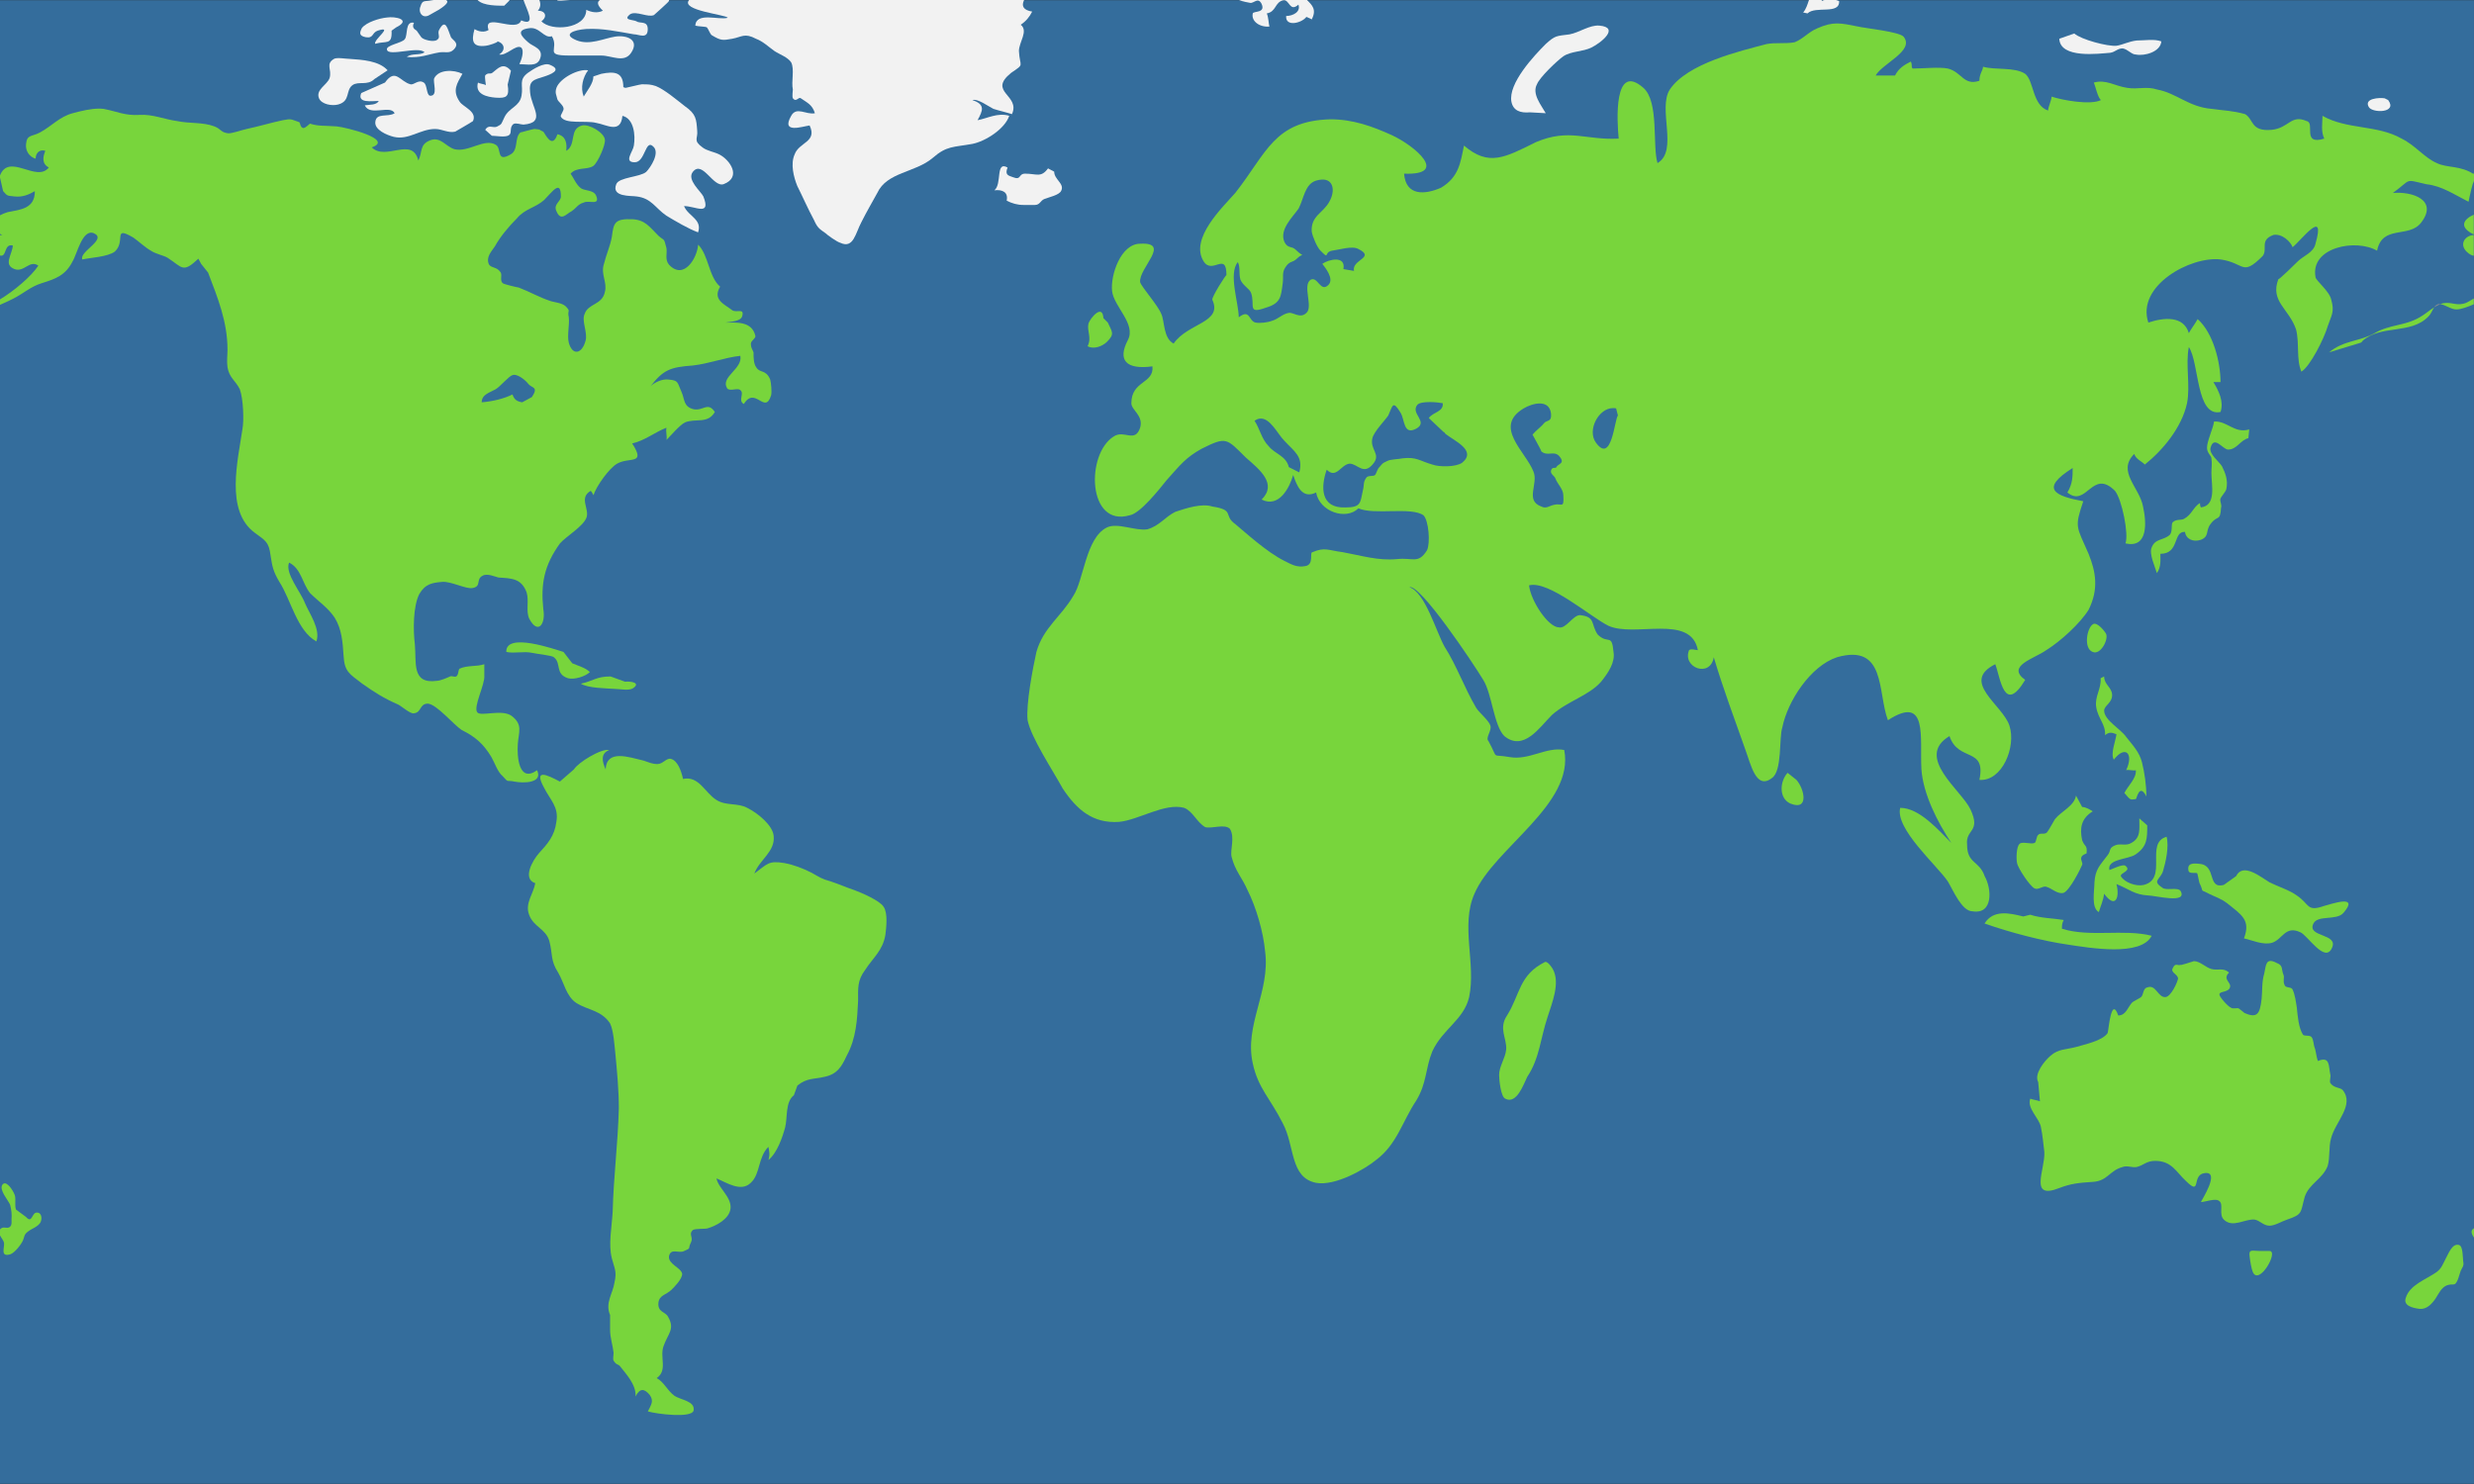 <?xml version="1.0" encoding="UTF-8" standalone="no"?>
<!-- Created with Inkscape (http://www.inkscape.org/) -->

<svg
   xmlns:dc="http://purl.org/dc/elements/1.1/"
   xmlns:cc="http://creativecommons.org/ns#"
   xmlns:rdf="http://www.w3.org/1999/02/22-rdf-syntax-ns#"
   xmlns:svg="http://www.w3.org/2000/svg"
   xmlns="http://www.w3.org/2000/svg"
   xmlns:sodipodi="http://sodipodi.sourceforge.net/DTD/sodipodi-0.dtd"
   xmlns:inkscape="http://www.inkscape.org/namespaces/inkscape"
   id="svg2"
   version="1.1"
   inkscape:version="0.48.2 r9819"
   width="600"
   height="360"
   xml:space="preserve"
   sodipodi:docname="earthmap.svg"><rect width="100%" height="100%" fill="#333333" stroke="none"/><defs
     id="defs6"><clipPath
       clipPathUnits="userSpaceOnUse"
       id="clipPath16"><path
         d="M 0,600 956,600 956,0 0,0 0,600 z"
         id="path18"
         inkscape:connector-curvature="0" /></clipPath><clipPath
       clipPathUnits="userSpaceOnUse"
       id="clipPath384"><path
         d="m 71.814,472.923 371.037,0 0,-346 -371.037,0 0,346 z"
         id="path386"
         inkscape:connector-curvature="0" /></clipPath><clipPath
       clipPathUnits="userSpaceOnUse"
       id="clipPath400"><path
         d="m 128.667,471.923 313.184,0 0,-311.533 -313.184,0 0,311.533 z"
         id="path402"
         inkscape:connector-curvature="0" /></clipPath></defs><sodipodi:namedview
     pagecolor="#ffffff"
     bordercolor="#666666"
     borderopacity="1"
     objecttolerance="10"
     gridtolerance="10"
     guidetolerance="10"
     inkscape:pageopacity="0"
     inkscape:pageshadow="2"
     inkscape:window-width="1600"
     inkscape:window-height="837"
     id="namedview4"
     showgrid="false"
     fit-margin-top="0"
     fit-margin-left="0"
     fit-margin-right="0"
     fit-margin-bottom="0"
     inkscape:zoom="1.5069767"
     inkscape:cx="300"
     inkscape:cy="215"
     inkscape:window-x="-8"
     inkscape:window-y="-8"
     inkscape:window-maximized="1"
     inkscape:current-layer="g10"
     showguides="true"
     inkscape:guide-bbox="true" /><g
     id="g10"
     inkscape:groupmode="layer"
     inkscape:label="GlobeBand"
     transform="matrix(1.25,0,0,-1.25,-30.466,519.904)"><g
       id="g3378"><g
         transform="matrix(1.301,0,0,0.837,504.367,271.923)"
         id="g20"><path
           sodipodi:nodetypes="cccc"
           inkscape:connector-curvature="0"
           id="path22"
           style="fill:#346d9c;fill-opacity:1;fill-rule:nonzero;stroke:none"
           d="m 1e-4,-172 -369.037,0 0,344 369.037,0" /></g><g
         transform="matrix(1.004,0,0,1,27.45,181.198)"
         id="g40"><path
           inkscape:connector-curvature="0"
           id="path42"
           transform="matrix(0.8,0,0,-0.8,-27.439,386.95)"
           d="m 31.625,477.344 c -0.229,-0.004 -0.445,0.127 -0.625,0.406 -0.741,1.276 1.481,3.72 1.906,4.781 0.318,1.17 0.451,2.439 0.344,3.5 0,0.532 0.1,1.264 -0.219,1.688 -0.636,0.85 -1.506,0 -2.25,0.531 -0.139,0.09 -0.229,0.183 -0.312,0.281 l 0,1.438 c 0.319,0.624 0.863,1.25 0.969,1.781 0.212,1.062 -1.064,3.631 1.594,2.781 1.062,-0.426 2.545,-2.356 2.969,-3.312 0.425,-0.955 0.2,-1.381 1.156,-2.125 0.85,-0.745 2.761,-1.256 3.188,-2.531 0.319,-0.851 0.106,-2.231 -1.062,-2.125 -1.167,0.106 -1.042,2.764 -2.531,1.062 l -2.438,-1.812 c -0.319,-1.064 -0.006,-2.217 -0.219,-3.281 -0.173,-0.776 -1.476,-3.044 -2.469,-3.062 z"
           style="fill:#78d53c;fill-opacity:1;fill-rule:nonzero;stroke:none" /></g><g
         transform="matrix(1.004,0,0,1,416.918,238.063)"
         id="g48"><path
           inkscape:connector-curvature="0"
           id="path50"
           style="fill:#78d53c;fill-opacity:1;fill-rule:nonzero;stroke:none"
           d="m 0,0 c -2.721,0.68 -5.78,1.36 -7.479,-1.359 4.758,-1.702 11.219,-3.401 15.978,-4.08 4.421,-0.681 14.28,-2.38 16.32,1.7 C 19.38,-2.38 12.92,-4.08 7.479,-2.38 c 0,0.681 0,1.021 0.341,1.7 -2.04,0.34 -4.421,0.34 -6.461,1.021 L 0,0 z" /></g><g
         transform="matrix(1.004,0,0,1,17.685,356.894)"
         id="g52" /><g
         transform="matrix(1.004,0,0,1,127.559,338.873)"
         id="g60"><path
           inkscape:connector-curvature="0"
           id="path62"
           transform="matrix(0.8,0,0,-0.8,-127.189,229.275)"
           d="m 54.594,216.625 c -2.127,-0.012 -4.486,0.567 -6.531,1.125 -3.188,0.85 -5.112,3.169 -7.875,4.656 -1.913,1.062 -3.163,0.444 -3.375,2.781 -0.212,1.7 0.825,3.169 2.312,3.594 0,-1.488 1.069,-2.331 2.344,-1.906 -0.637,1.488 -0.856,3.183 0.844,4.031 -2.964,3.812 -9.692,-3.763 -11.844,2.062 l 0,0.188 c 0.054,0.069 0.812,3.705 0.812,3.5 1.062,1.275 1.05,1.069 2.75,1.281 1.913,0.212 3.419,-0.431 4.906,-1.281 0,4.25 -3.406,4.456 -6.594,5.094 -0.698,0.205 -1.314,0.492 -1.875,0.781 l 0,4.469 c 0.183,0.097 0.382,0.185 0.594,0.281 -0.205,0 -0.404,0.031 -0.594,0.062 l 0,4.906 c 1.775,0.577 0.915,-2.967 3.156,-2.406 -0.212,2.337 -2.356,4.656 0.406,5.719 2.337,0.85 3.625,-2.331 5.75,-0.844 -1.68,2.613 -5.986,6.23 -9.312,8.219 l 0,1.312 c 1.198,-0.505 2.37,-1.075 3.156,-1.469 2.55,-1.274 4.237,-2.962 7,-3.812 3.4,-1.062 5.737,-1.913 7.438,-5.312 1.062,-1.7 2.331,-7.874 5.094,-6.812 3.4,1.489 -3.6,4.463 -2.75,6.375 1.913,-0.425 6.144,-0.631 7.844,-1.906 2.763,-2.55 -0.631,-6.381 4.469,-3.406 1.488,1.062 2.763,2.337 4.25,3.188 1.275,0.85 2.969,1.081 4.031,1.719 3.612,2.337 3.612,3.831 7.438,0.219 l 0.656,1.25 1.688,2.125 c 2.337,6.162 4.688,11.919 4.688,18.719 0,1.275 -0.212,2.763 0,4.25 0.425,2.55 1.906,3.188 2.969,5.312 0.85,2.337 1.05,7.656 0.625,9.781 -1.062,7.438 -4.225,19.75 3,25.062 2.55,1.913 3.388,2.131 3.812,5.531 0.425,2.763 0.637,3.825 2.125,6.375 2.763,4.25 4.263,11.887 8.938,14.438 1.062,-2.975 -1.719,-6.794 -2.781,-9.344 -1.062,-2.763 -4.875,-7.231 -3.812,-9.781 2.975,1.488 3.181,5.1 5.094,7.438 1.913,1.913 4.45,3.631 5.938,5.969 1.7,2.763 1.913,5.938 2.125,9.125 0.212,4.037 1.494,4.475 4.469,6.812 2.975,2.125 5.319,3.606 8.719,5.094 0.85,0.425 2.962,2.337 3.812,2.125 1.913,-0.212 1.281,-2.344 3.406,-2.344 2.125,0.212 6.181,5.1 8.094,6.375 3.4,1.7 5.306,3.406 7.219,6.594 0.85,1.488 1.475,3.594 2.75,4.656 1.488,1.7 0.869,0.859 2.781,1.281 2.125,0.426 6.987,0.438 5.5,-2.75 -4.463,3.188 -4.869,-3.4 -4.656,-6.375 0.212,-2.975 1.262,-4.688 -1.5,-6.812 -2.337,-1.7 -7.431,0.219 -8.281,-0.844 -1.062,-1.275 1.9,-6.812 1.688,-8.938 l 0,-2.75 c -1.913,0.637 -4.025,0.212 -5.938,1.062 -0.425,0.212 -0.206,1.481 -0.844,1.906 -0.425,0.212 -1.075,-0.212 -1.5,0 -0.425,0.212 -2.337,1.062 -3.188,1.062 -6.162,0.85 -4.888,-4.444 -5.312,-8.906 -0.425,-3.4 -0.425,-9.15 1.062,-12.125 1.488,-2.55 3.194,-2.756 5.531,-2.969 2.125,-0.212 5.95,1.894 7.438,1.469 2.125,-0.425 0.644,-2.119 2.344,-2.969 1.062,-0.637 2.962,0.225 3.812,0.438 3.188,0.212 5.537,0.194 6.812,3.594 0.637,2.125 -0.225,4.463 0.625,6.375 2.125,4.037 4.044,1.3 3.406,-2.312 -0.637,-6.162 0.206,-10.625 4.031,-15.938 1.488,-1.7 5.525,-4.062 6.375,-6.188 0.85,-2.125 -1.913,-4.862 1.062,-6.562 0.212,0.212 0.444,0.637 0.656,1.062 0.637,-2.125 3.806,-6.594 5.719,-7.656 2.975,-1.7 7.025,0.406 3.625,-4.906 2.975,-0.637 5.519,-2.75 8.281,-3.812 -0.212,1.062 0.212,2.119 0,2.969 1.062,-1.064 3.194,-3.612 4.469,-4.25 2.55,-1.062 5.519,0.444 7.219,-2.531 -1.7,-2.55 -2.756,-0.231 -5.094,-0.656 -2.55,-0.637 -2.119,-2.337 -2.969,-4.25 -1.062,-2.337 -0.637,-2.756 -3.188,-2.969 -1.302,-0.186 -3.275,0.602 -4.312,1.656 3.132,-4.006 4.738,-4.654 10.25,-5.062 3.825,-0.425 7.644,-1.919 11.469,-2.344 0.637,3.188 -4.888,5.112 -3.188,7.875 0.637,0.85 2.55,-0.2 3.188,0.438 1.062,0.85 -0.644,2.525 0.844,3.375 2.763,-4.463 5.106,2.763 6.594,-2.125 0.212,-0.85 -0.006,-2.962 -0.219,-3.812 -1.062,-2.55 -2.525,-1.481 -3.375,-2.969 -0.637,-0.85 -0.656,-2.35 -0.656,-3.625 -0.212,-0.637 -0.625,-1.056 -0.625,-1.906 -0.212,-0.85 1.275,-1.488 1.062,-2.125 -0.85,-3.612 -4.669,-3.188 -7.219,-3.188 1.062,-0.212 3.606,-0.225 4.031,-1.5 0.637,-2.125 -1.281,-0.831 -2.344,-1.469 -1.913,-1.489 -4.881,-2.562 -2.969,-5.75 -2.763,-2.337 -2.763,-7.638 -5.312,-10.188 -0.212,3.188 -3.419,8.7 -7.031,4.875 -1.062,-1.275 -0.412,-2.756 -0.625,-4.031 -0.637,-2.55 -0.419,-1.694 -1.906,-2.969 -2.125,-2.125 -3.181,-3.819 -6.156,-4.031 -4.463,-0.212 -4.7,0.85 -5.125,4.25 -0.425,2.337 -1.269,4.013 -1.906,6.562 -0.85,2.55 0.856,4.475 0.219,6.812 -0.637,3.188 -4.025,2.763 -4.875,5.312 -0.85,1.7 0.825,4.681 0.188,6.594 -0.85,3.188 -3.181,3.594 -4.031,0.406 -0.425,-1.7 0.212,-4.456 0,-6.156 -0.425,-1.913 0.644,-1.262 -0.844,-2.75 -1.062,-0.85 -2.75,-0.856 -3.812,-1.281 -2.55,-0.85 -4.675,-2.125 -7.438,-3.188 -0.212,0 -3.844,-0.85 -3.844,-1.062 -0.85,-0.637 0.013,-2.112 -0.625,-2.75 -0.85,-1.275 -2.356,-0.875 -2.781,-1.938 -0.637,-1.7 0.65,-2.975 1.5,-4.25 1.275,-2.337 3.4,-4.869 5.312,-6.781 1.913,-2.337 4.469,-2.556 6.594,-4.469 1.913,-1.913 4.031,-5.094 4.031,-0.844 0,1.275 -1.913,1.894 -1.062,3.594 1.062,2.55 2.35,0.637 3.625,0 1.275,-0.85 1.481,-1.7 2.969,-2.125 1.275,-0.637 4.031,0.863 2.969,-1.688 -0.637,-1.488 -2.962,-1.056 -3.812,-1.906 -1.062,-0.85 -1.706,-2.556 -2.344,-3.406 1.488,-1.7 4.044,-0.844 5.531,-1.906 1.062,-0.85 2.962,-5.1 2.75,-6.375 -0.212,-1.7 -3.831,-3.831 -5.531,-3.406 -3.188,0.85 -1.262,4.669 -3.812,6.156 0.212,-1.7 0,-3.606 -2.125,-4.031 -1.275,3.825 -2.981,-0.2 -3.406,-0.625 -1.488,-0.637 -0.212,-0.444 -2.125,-0.656 -0.425,0 -3.194,0.844 -3.406,0.844 -1.488,1.275 -0.431,4.25 -2.344,5.312 -3.612,2.125 -2.106,-1.462 -3.594,-2.312 -2.763,-1.7 -6.6,1.913 -10,1.062 -2.125,-0.637 -3.388,-3.188 -5.938,-2.125 -2.55,1.062 -1.719,2.75 -2.781,4.875 -1.488,-5.95 -7.85,0.212 -11.25,-3.188 5.525,-1.913 -6.162,-4.881 -8.5,-5.094 -2.975,-0.212 -4.463,-0.019 -6.375,-0.656 -0.212,0 -1.05,1.062 -1.688,1.062 -0.85,-0.212 -0.637,-1.469 -1.062,-1.469 -1.913,-0.637 -1.719,-0.863 -3.844,-0.438 -2.975,0.637 -5.744,1.488 -8.719,2.125 -1.062,0.212 -3.375,1.062 -4.438,1.062 -1.913,-0.212 -1.706,-1.05 -3.406,-1.688 -2.763,-1.062 -5.963,-0.644 -8.938,-1.281 -3.188,-0.425 -5.938,-1.712 -9.125,-1.5 C 60.606,218.369 58.9,217.325 55.5,216.688 c -0.292,-0.027 -0.602,-0.061 -0.906,-0.062 z m 99.969,64.594 c 1.286,-0.138 3.164,1.59 3.562,2.188 0.85,1.062 2.575,0.637 0.875,3.188 l -2.344,1.281 c -1.275,-0.212 -1.919,-0.631 -2.344,-1.906 -2.125,1.062 -4.888,1.694 -7.438,1.906 0,-1.913 1.919,-2.337 3.406,-3.188 1.062,-0.637 3.181,-3.194 4.031,-3.406 0.08,-0.027 0.164,-0.053 0.25,-0.062 z"
           style="fill:#78d53c;fill-opacity:1;fill-rule:nonzero;stroke:none" /></g><g
         transform="matrix(1.004,0,0,1,420.16,202.193)"
         id="g64"><path
           inkscape:connector-curvature="0"
           id="path66"
           style="fill:#78d53c;fill-opacity:1;fill-rule:nonzero;stroke:none"
           d="m 0,0 c -0.341,0.17 -1.53,0.34 -1.871,0.51 -0.68,-1.87 1.7,-3.739 2.04,-5.44 0.341,-1.53 0.51,-3.57 0.681,-4.929 0.17,-3.402 -3.061,-9.351 2.889,-6.971 2.21,0.851 3.74,1.019 6.46,1.19 2.89,0.17 3.23,2.21 5.78,2.89 0.85,0.34 1.871,-0.17 2.72,0 1.36,0.34 1.87,1.189 3.571,1.189 3.23,0 4.08,-2.21 5.949,-3.909 3.06,-3.059 1.02,1.19 3.57,1.531 3.231,0.509 -0.68,-5.442 -0.68,-5.611 0.85,0 2.89,0.85 3.571,0.169 0.849,-0.679 -0.171,-2.55 0.849,-3.569 1.7,-1.699 4.08,0.17 5.95,0 1.02,-0.17 1.701,-1.19 2.89,-1.19 1.021,0 2.38,0.85 3.401,1.19 3.059,1.019 2.549,1.36 3.399,4.421 0.851,2.55 3.4,3.399 4.421,5.949 0.51,1.7 0.169,3.74 0.679,5.439 0.85,3.231 4.59,6.461 2.21,9.351 -0.509,0.51 -1.7,0.34 -2.379,1.359 -0.17,0.511 0.169,1.191 0,1.701 -0.341,1.53 0,3.57 -2.381,2.55 -0.34,0.85 -0.34,1.869 -0.679,2.72 -0.171,0.51 -0.171,1.36 -0.511,1.87 -0.341,0.51 -1.36,0.17 -1.7,0.51 -0.85,1.359 -1.019,3.57 -1.19,5.27 -0.169,1.02 -0.34,2.55 -0.85,3.571 -0.34,0.51 -1.359,0.169 -1.53,0.849 -0.339,0.68 0,1.36 -0.17,1.869 -0.51,1.191 0,1.872 -1.36,2.381 -2.21,1.19 -2.04,-0.68 -2.379,-2.04 -0.51,-1.7 -0.341,-3.23 -0.51,-4.93 -0.341,-3.23 -1.021,-3.74 -3.402,-2.72 0.341,-0.17 -1.019,0.85 -1.019,0.85 -0.34,0.17 -1.19,-0.17 -1.53,0.17 -0.51,0.169 -2.209,2.04 -2.209,2.55 0,0.68 1.699,0.34 2.04,1.36 0.34,1.02 -1.531,1.53 -0.171,2.889 -1.191,1.021 -2.04,0.341 -3.4,0.681 -1.19,0.34 -2.21,1.53 -3.4,1.53 0,0 -3.061,-1.02 -2.55,-0.68 -0.511,-0.34 -1.02,0.509 -1.53,-0.68 -0.51,-0.851 1.019,-1.19 1.019,-2.04 C 26.52,22.949 25.329,20.399 24.31,20.23 22.779,20.06 22.439,22.78 20.739,22.1 19.89,21.93 20.059,20.74 19.549,20.23 19.38,20.06 18.019,19.38 17.85,19.21 16.999,18.359 16.659,16.66 15.129,16.66 13.77,20.57 13.26,13.77 13.089,13.26 12.069,11.729 8.67,11.05 6.97,10.54 5.1,10.03 3.569,10.199 2.04,8.84 0.85,7.82 -1.19,5.27 -0.341,3.74 L 0,0 z" /></g><g
         transform="matrix(1.004,0,0,1,431.932,284.303)"
         id="g68"><path
           inkscape:connector-curvature="0"
           id="path70"
           style="fill:#78d53c;fill-opacity:1;fill-rule:nonzero;stroke:none"
           d="m 0,0 c 0.17,-2.04 -1.19,-3.57 -0.851,-5.61 0.341,-2.21 1.872,-3.4 1.701,-5.44 0.849,0.68 1.359,0.509 2.211,0.17 -0.171,-1.36 -1.191,-3.741 -0.511,-4.93 2.21,2.89 3.91,1.189 2.38,-2.041 0.34,0.17 1.53,-0.17 1.87,0 0.17,-1.53 -1.53,-3.06 -2.21,-4.42 1.189,-1.359 1.02,-1.359 2.21,-1.19 0.17,0 0.679,3.231 2.04,0.51 0,2.211 -0.34,4.591 -0.85,6.631 -0.511,2.04 -1.87,3.4 -3.06,4.93 -1.02,1.53 -4.25,3.23 -4.25,5.1 0,1.02 1.7,1.53 1.529,3.23 C 2.04,-1.7 0.68,-1.19 0.68,0.34 L 0,0 z" /></g><g
         transform="matrix(1.004,0,0,1,460.765,332.583)"
         id="g72"><path
           inkscape:connector-curvature="0"
           id="path74"
           style="fill:#78d53c;fill-opacity:1;fill-rule:nonzero;stroke:none"
           d="m 0,0 c -2.89,-0.85 -4.249,1.7 -6.8,1.53 -0.17,-1.36 -1.36,-3.74 -1.36,-5.1 0,-1.02 0.85,-1.53 0.85,-2.04 0.17,-1.02 0,-1.7 0,-2.89 0,-2.21 1.021,-6.29 -2.04,-6.63 -0.17,0.34 -0.17,0.68 -0.17,0.85 -1.36,-0.85 -1.53,-2.21 -3.06,-3.06 -0.51,-0.34 -1.529,0 -2.21,-0.68 -0.34,-0.34 0,-1.7 -0.51,-2.38 -1.189,-1.19 -2.889,-0.68 -3.57,-2.55 -0.51,-1.19 0.681,-3.74 1.019,-4.93 0.852,1.19 0.681,2.55 0.681,3.74 3.74,0 2.38,4.42 4.761,4.25 0.169,-1.36 1.529,-2.04 3.059,-1.53 1.7,0.68 0.85,1.7 1.871,3.06 1.359,1.87 1.869,0.34 2.04,3.23 0.169,0.34 -0.171,1.02 -0.171,1.53 0.171,0.68 1.02,1.36 1.19,2.04 0.34,1.7 -0.17,3.06 -0.85,4.42 -0.509,0.85 -2.549,2.38 -2.209,3.57 0.679,2.55 2.378,-0.34 3.399,-0.34 1.7,0 2.381,1.87 3.911,2.21 L 0,0 z" /></g><g
         transform="matrix(1.004,0,0,1,427.155,261.523)"
         id="g76"><path
           inkscape:connector-curvature="0"
           id="path78"
           style="fill:#78d53c;fill-opacity:1;fill-rule:nonzero;stroke:none"
           d="m 0,0 c -0.34,-2.04 -2.891,-3.061 -4.08,-4.59 -0.511,-0.849 -1.021,-1.87 -1.53,-2.551 -0.51,-0.509 -1.36,0 -1.701,-0.509 -0.339,-0.17 -0.339,-1.36 -0.679,-1.53 -0.681,-0.34 -2.381,0.339 -2.891,-0.171 -0.68,-0.509 -0.68,-3.059 -0.51,-3.739 0.17,-1.019 2.55,-4.59 3.401,-4.931 0.679,-0.339 1.53,0.51 2.209,0.341 1.19,-0.341 2.211,-1.53 3.401,-1.19 1.19,0.51 3.23,4.59 3.569,5.439 0.17,0.341 -0.339,1.021 -0.169,1.362 0,0.509 1.019,0.849 1.019,0.849 0.171,1.7 -0.339,1.191 -0.85,2.55 -0.509,2.38 -0.169,4.25 2.04,5.609 -0.509,0.34 -1.36,0.85 -2.04,0.85 L 0,0 z" /></g><g
         transform="matrix(1.004,0,0,1,423.913,408.403)"
         id="g80"><path
           inkscape:connector-curvature="0"
           id="path82"
           style="fill:#f2f2f2;fill-opacity:1;fill-rule:nonzero;stroke:none"
           d="m 0,0 c 0.17,-3.91 7.649,-2.89 9.86,-2.72 1.02,0.17 1.36,0.85 2.379,0.85 1.021,-0.17 1.701,-1.19 2.551,-1.19 1.7,-0.34 4.76,0.51 4.931,2.55 C 18.359,0 16.49,-0.34 14.96,-0.34 13.43,-0.51 12.239,-1.19 11.051,-1.36 9.35,-1.53 4.25,-0.17 2.891,1.02 L 0,0 z" /></g><g
         transform="matrix(1.004,0,0,1,430.567,294.843)"
         id="g84"><path
           inkscape:connector-curvature="0"
           id="path86"
           style="fill:#78d53c;fill-opacity:1;fill-rule:nonzero;stroke:none"
           d="M 0,0 C -1.269,-0.521 -2.04,-4.76 -0.17,-5.44 1.36,-6.12 2.981,-2.912 2.381,-1.87 2.003,-1.215 0.699,0.288 0,0" /></g><g
         transform="matrix(1.004,0,0,1,455.817,244.183)"
         id="g88"><path
           inkscape:connector-curvature="0"
           id="path90"
           style="fill:#78d53c;fill-opacity:1;fill-rule:nonzero;stroke:none"
           d="M 0,0 C -3.23,-0.85 -1.359,3.74 -4.59,4.08 -5.95,4.25 -7.14,4.25 -6.801,2.72 -6.63,2.04 -5.271,2.55 -5.1,2.21 -4.93,1.7 -4.761,0.34 -4.59,0.17 c 0.85,-1.87 -0.171,-0.851 1.7,-1.87 1.36,-0.68 2.209,-0.851 3.571,-1.87 2.718,-2.21 4.59,-3.231 3.228,-6.801 1.53,-0.339 3.741,-1.359 5.442,-0.85 2.04,0.681 2.549,3.401 5.439,2.04 1.359,-0.509 4.76,-6.12 6.12,-3.059 1.36,2.889 -4.93,2.04 -3.57,4.761 0.849,1.699 4.42,0.509 5.78,2.039 3.23,3.74 -2.381,1.7 -3.74,1.36 -3.4,-1.191 -2.721,0.34 -5.271,2.04 C 12.75,-1.021 10.54,-0.34 8.84,0.51 7.14,1.529 3.74,4.419 2.38,1.7 L 0,0 z" /></g><g
         transform="matrix(1.004,0,0,1,487.04,396.843)"
         id="g92"><path
           inkscape:connector-curvature="0"
           id="path94"
           style="fill:#f2f2f2;fill-opacity:1;fill-rule:nonzero;stroke:none"
           d="M 0,0 C -1.021,0.17 -4.08,0 -3.061,-1.7 -2.38,-2.89 2.55,-2.89 0.68,-0.34 L 0,0 z" /></g><g
         transform="matrix(1.004,0,0,1,439.438,257.103)"
         id="g96"><path
           inkscape:connector-curvature="0"
           id="path98"
           style="fill:#78d53c;fill-opacity:1;fill-rule:nonzero;stroke:none"
           d="m 0,0 c 0,-2.04 0.34,-3.74 -1.529,-4.76 -1.021,-0.68 -2.211,0 -3.231,-0.511 -1.189,-0.509 -0.679,-1.019 -1.36,-1.869 -1.529,-2.04 -2.379,-2.72 -2.55,-5.27 0,-1.7 -0.681,-4.93 0.85,-5.78 0.341,1.19 0.85,2.21 1.02,3.57 2.21,-3.061 3.06,-0.68 2.381,1.87 2.55,-1.02 3.399,-2.04 6.119,-2.21 1.361,0 7.651,-1.7 6.29,0.85 -0.511,0.85 -2.889,0 -3.57,0.679 -2.04,1.361 -0.34,1.531 0.17,3.231 0.511,1.699 1.19,4.76 0.681,6.63 -4.25,-1.19 0.339,-8.159 -4.421,-9.35 -1.53,-0.34 -3.74,0.51 -4.419,1.7 -0.171,0.679 2.21,1.02 0.849,2.04 -0.51,0.34 -2.551,-0.68 -3.06,-0.85 -0.51,2.21 3.74,2.04 5.1,3.059 2.21,1.531 2.21,3.061 2.21,5.611 L 0,0 z" /></g><g
         transform="matrix(1.004,0,0,1,371.193,265.943)"
         id="g100"><path
           inkscape:connector-curvature="0"
           id="path102"
           style="fill:#78d53c;fill-opacity:1;fill-rule:nonzero;stroke:none"
           d="m 0,0 c -1.53,-1.699 -1.699,-4.93 0.51,-5.95 3.74,-1.53 2.72,2.889 1.19,4.59 L 0,0 z" /></g><g
         transform="matrix(1.004,0,0,1,324.106,229.222)"
         id="g104"><path
           inkscape:connector-curvature="0"
           id="path106"
           style="fill:#78d53c;fill-opacity:1;fill-rule:nonzero;stroke:none"
           d="m 0,0 c -5.028,-2.539 -4.761,-6.289 -7.311,-10.369 -1.7,-2.55 0,-4.421 -0.169,-6.63 -0.17,-1.7 -1.361,-3.23 -1.361,-4.931 0,-1.019 0.34,-4.249 1.191,-4.59 2.21,-1.189 3.57,2.891 4.25,4.25 2.379,3.571 2.549,7.48 3.91,11.56 0.849,2.721 2.52,6.636 1.02,9.351 C 1.283,-0.912 0.456,0.231 0,0" /></g><g
         transform="matrix(1.004,0,0,1,375.118,413.333)"
         id="g108"><path
           id="path110"
           transform="matrix(0.797,0,0,-0.8,-349.486,58.59)"
           d="m 438.781,70 c -0.356,1.071 -0.695,2.221 -1.406,3.031 l 1.062,0.219 c 1.919,-1.913 7.871,0.4 7.656,-3 -0.259,-0.111 -0.492,-0.178 -0.75,-0.25 l -2.812,0 c -0.232,0.072 -0.467,0.14 -0.688,0.25 0.024,-0.059 0.066,-0.176 0.094,-0.25 l -3.156,0 z"
           style="fill:#f2f2f2;fill-opacity:1;fill-rule:nonzero;stroke:none"
           inkscape:connector-curvature="0" /></g><g
         transform="matrix(1.004,0,0,1,324.275,393.953)"
         id="g112"><path
           inkscape:connector-curvature="0"
           id="path114"
           style="fill:#f2f2f2;fill-opacity:1;fill-rule:nonzero;stroke:none"
           d="m 0,0 c -0.85,1.53 -2.719,3.74 -1.699,5.61 0.51,1.36 3.91,4.59 5.1,5.44 1.53,1.02 3.74,0.85 5.44,1.7 2.04,1.02 5.439,3.91 1.529,4.25 C 8.501,17.17 6.461,15.64 4.59,15.3 2.04,14.96 1.871,15.13 0,13.43 -2.209,11.22 -7.31,5.78 -6.63,2.21 -6.289,0.51 -4.93,0 -3.06,0.17 L 0,0 z" /></g><g
         transform="matrix(1.004,0,0,1,271.216,419.623)"
         id="g124"><path
           id="path126"
           transform="matrix(0.797,0,0,-0.8,-245.957,52.3)"
           d="m 300.531,70 c 1.041,0.422 2.17,0.584 2.688,0.688 0.854,0.212 1.927,-1.481 2.781,0.219 1.066,2.337 -1.912,1.706 -2.125,2.344 -0.427,1.913 1.687,3.4 4.031,3.188 -0.213,-0.85 -0.198,-2.125 -0.625,-3.188 2.347,-0.425 1.899,-2.763 4.031,-3.188 1.492,-0.212 1.491,2.975 3.625,1.062 0.639,1.7 -1.263,2.75 -2.969,2.75 -0.213,2.763 3.84,1.706 4.906,0.219 0.427,0.212 1.068,0.412 1.281,0.625 1.29,-2.426 0.069,-3.496 -1.125,-4.719 l -16.5,0 z"
           style="fill:#f2f2f2;fill-opacity:1;fill-rule:nonzero;stroke:none"
           inkscape:connector-curvature="0" /></g><g
         transform="matrix(1.004,0,0,1,227.709,383.243)"
         id="g132"><path
           inkscape:connector-curvature="0"
           id="path134"
           style="fill:#f2f2f2;fill-opacity:1;fill-rule:nonzero;stroke:none"
           d="m 0,0 c -1.36,-1.87 -2.21,-1.02 -4.42,-1.02 -1.361,0 -0.68,-1.36 -2.38,-0.68 -1.02,0.34 -1.531,0.51 -1.02,1.869 -2.38,1.361 -1.02,-3.229 -2.551,-4.419 1.531,0.17 2.721,-0.318 2.381,-2.018 1.02,-0.51 2.04,-0.827 3.229,-0.827 l 2.211,0 c 1.02,0 1.02,0.827 1.869,1.168 0.85,0.34 2.89,0.753 3.231,1.603 0.679,1.36 -1.361,2.162 -1.361,3.692 L 0,0 z" /></g><g
         transform="matrix(1.004,0,0,1,169.189,420.813)"
         id="g136"><path
           id="path138"
           transform="matrix(0.797,0,0,-0.8,-144.296,51.11)"
           d="m 167.156,70 c -2.17,2.566 8.987,3.539 9.375,4.312 -2.133,0.637 -7.662,-1.494 -7.875,1.906 0.64,0.212 2.355,0.194 2.781,0.406 0.427,0.425 0.823,1.725 1.25,1.938 2.133,1.275 2.56,1.269 4.906,0.844 2.346,-0.425 3.009,-1.488 5.781,0 1.706,0.636 2.976,1.905 4.469,2.969 1.28,0.85 3.209,1.474 4.062,2.75 0.853,1.7 -0.02,4.681 0.406,6.594 0,0.212 -0.213,1.7 0,2.125 0.853,1.062 1.298,-0.425 1.938,0 1.493,1.062 2.766,1.5 3.406,3.625 -2.133,0.425 -4.47,-1.712 -5.75,0.625 -2.559,4.463 2.763,2.556 4.469,2.344 1.919,4.037 -2.559,4.025 -3.625,7 -1.066,2.337 -0.228,5.531 0.625,7.656 1.28,2.55 2.57,5.519 4.062,8.281 0.853,1.913 1.288,2.126 2.781,3.188 0.427,0.426 2.772,2.131 3.625,2.344 3.199,1.486 3.632,-2.333 5.125,-5.094 1.28,-2.55 2.533,-4.662 3.812,-7 2.346,-5.1 9.172,-4.889 13.438,-8.5 3.412,-2.975 4.933,-2.556 9.625,-3.406 3.199,-0.637 7.871,-3.625 8.938,-6.812 -2.772,-0.851 -5.342,0.637 -7.688,1.062 1.28,-2.337 1.949,-3.812 -1.25,-4.875 1.28,-0.425 3.814,1.488 5.094,2.125 1.28,0.425 3.22,0.855 4.5,1.281 2.133,-4.675 -5.977,-5.325 -0.219,-10 3.412,-2.337 2.12,-1.275 1.906,-5.312 0,-2.125 2.357,-4.888 0.438,-6.375 1.28,-0.85 2.141,-1.913 2.781,-3.188 C 248.17,72.451 247.686,71.458 248.375,70 l -81.219,0 z"
           style="fill:#f2f2f2;fill-opacity:1;fill-rule:nonzero;stroke:none"
           inkscape:connector-curvature="0" /></g><g
         transform="matrix(1.004,0,0,1,167.824,425.743)"
         id="g140"><path
           id="path142"
           transform="matrix(0.797,0,0,-0.8,-142.936,46.18)"
           d="m 127,70 c 0.66,2.088 3.304,6.589 -0.562,4.938 -1.066,3.188 -9.399,-2.12 -7.906,2.344 -1.066,0.636 -2.34,0.417 -3.406,-0.219 -0.853,2.975 -0.418,4.456 2.781,4.031 0.427,0 3.177,-0.85 2.75,-1.062 1.706,0.424 2.144,2.125 0.438,3.188 1.706,0.425 4.064,-2.538 5.344,-1.688 0.853,0.85 -0.011,3.181 -0.438,4.031 1.919,0 4.053,0.636 4.906,-1.062 1.28,-2.764 -1.715,-3.188 -2.781,-4.25 -1.706,-1.488 -2.98,-2.981 0.219,-3.406 2.559,-0.426 3.612,2.576 5.531,1.938 1.919,3.189 -2.117,4.688 4.281,4.688 l 7.688,0 c 2.559,0 5.544,1.894 7.25,-0.656 2.133,-3.188 -1.071,-4.362 -3.844,-3.938 -2.772,0.425 -6.176,2.181 -9.375,0.906 -3.626,-1.488 -0.642,-2.538 2.344,-2.75 4.052,-0.212 7.661,0.644 11.5,1.281 1.28,0 3.406,1.3 3.406,-1.25 0,-2.125 -1.897,-1.269 -2.75,-1.906 -0.853,-0.425 -3.419,-0.23 -1.5,-1.719 1.493,-0.85 4.257,0.855 5.75,0.219 0.213,-0.214 3.625,-3.194 3.625,-3.406 0.024,-0.095 0.056,-0.163 0.062,-0.25 l -16.781,0 c -0.702,0.46 -0.747,1.206 0.719,2.594 -1.28,0.637 -2.752,0.419 -4.031,-0.219 0,4.675 -8.529,5.331 -10.875,2.781 1.493,-1.062 1.044,-2.562 -0.875,-2.562 0.725,-0.789 0.73,-1.735 0.375,-2.594 L 127,70 z m 8.25,0 c -0.031,0.019 -0.062,0.044 -0.094,0.062 0.183,0.182 1.575,0.09 3.125,-0.062 l -3.031,0 z"
           style="fill:#f2f2f2;fill-opacity:1;fill-rule:nonzero;stroke:none"
           inkscape:connector-curvature="0" /></g><g
         transform="matrix(1.004,0,0,1,99.579,402.283)"
         id="g144"><path
           inkscape:connector-curvature="0"
           id="path146"
           style="fill:#f2f2f2;fill-opacity:1;fill-rule:nonzero;stroke:none"
           d="m 0,0 c -1.7,1.87 -4.93,2.04 -7.31,2.21 -0.68,0 -2.55,0.34 -3.06,0 -1.7,-1.02 -0.34,-2.04 -0.85,-3.74 -0.51,-1.36 -2.72,-2.21 -2.04,-3.909 0.51,-1.191 2.55,-1.531 3.74,-1.191 2.38,0.68 1.36,2.72 2.72,3.74 1.19,0.85 2.89,-0.17 4.25,1.19 L 0,0 z" /></g><g
         transform="matrix(1.004,0,0,1,133.701,289.403)"
         id="g148"><path
           inkscape:connector-curvature="0"
           id="path150"
           style="fill:#78d53c;fill-opacity:1;fill-rule:nonzero;stroke:none"
           d="m 0,0 c -1.7,0.51 -11.22,3.91 -11.05,0 1.53,-0.34 3.4,0.17 4.93,-0.17 0.68,-0.17 3.91,-0.51 4.25,-0.85 1.53,-1.189 0.17,-3.23 2.72,-4.08 1.19,-0.34 3.4,0.34 4.25,1.19 -0.85,0.85 -2.21,1.19 -3.4,1.701 L 0,0 z" /></g><g
         transform="matrix(1.004,0,0,1,179.085,205.253)"
         id="g152"><path
           inkscape:connector-curvature="0"
           id="path154"
           style="fill:#78d53c;fill-opacity:1;fill-rule:nonzero;stroke:none"
           d="m 0,0 c 1.87,1.53 3.23,1.19 5.27,1.7 2.38,0.51 3.23,1.87 4.25,4.08 1.87,3.4 2.04,7.14 2.21,10.71 0,2.38 -0.17,3.91 1.36,5.95 1.53,2.379 3.4,3.741 3.91,6.8 0.169,1.36 0.51,4.249 -0.34,5.44 -0.68,1.19 -4.25,2.72 -5.61,3.23 C 9.52,38.42 7.99,39.1 6.459,39.609 4.59,40.12 4.25,40.46 2.72,41.31 c -1.7,0.85 -3.4,1.53 -5.27,1.87 -3.06,0.509 -3.23,-0.169 -5.781,-2.04 1.02,2.72 4.081,4.25 3.741,7.31 -0.17,2.04 -3.06,4.42 -5.1,5.44 -1.87,1.02 -4.08,0.34 -5.95,1.53 -2.21,1.36 -3.401,4.76 -6.46,4.08 -0.34,1.529 -1.02,3.57 -2.38,3.91 -0.85,0.17 -1.53,-1.019 -2.55,-1.019 -1.02,0 -1.7,0.339 -2.72,0.679 -2.89,0.68 -7.14,2.21 -7.31,-1.7 -0.68,1.53 -1.02,3.06 0.68,3.74 -1.53,0.34 -5.95,-2.38 -6.8,-3.74 l -2.72,-2.379 c -2.55,1.36 -5.1,2.55 -3.06,-1.19 1.19,-2.38 2.89,-3.741 2.379,-6.631 -0.339,-2.72 -1.699,-4.25 -3.399,-6.119 -1.19,-1.361 -3.23,-4.93 -0.68,-5.78 -0.34,-2.041 -2.04,-3.911 -1.19,-6.121 0.85,-2.379 3.23,-2.719 3.91,-5.1 0.68,-2.55 0.17,-3.739 1.7,-6.12 1.19,-2.04 1.53,-4.59 3.57,-5.95 2.21,-1.359 4.76,-1.359 6.46,-3.91 0.68,-1.36 0.85,-4.25 1.02,-5.78 0.34,-3.569 0.68,-7.14 0.68,-10.71 -0.17,-6.8 -1.02,-13.26 -1.19,-20.059 -0.17,-3.061 -0.85,-6.291 -0.17,-9.01 0.51,-2.04 1.027,-2.551 0.516,-4.761 -0.34,-2.209 -1.843,-3.909 -0.843,-6.289 l 0,-2.891 c 0,-1.53 0.503,-2.89 0.673,-4.421 0,-0.509 -0.173,-1.189 -0.003,-1.53 0.51,-0.849 0.848,-0.679 1.188,-1.019 1.02,-1.361 3.23,-3.571 3.06,-5.951 0.85,1.701 1.699,1.531 2.719,0.34 0.85,-1.189 0.34,-1.869 -0.34,-3.229 1.7,-0.51 8.5,-1.361 8.839,0.17 0.341,1.87 -2.549,2.04 -3.739,2.89 -1.36,1.02 -2.04,2.719 -3.4,3.4 2.21,1.53 0.51,4.08 1.36,6.29 0.85,2.38 2.21,3.229 0.85,5.61 -0.51,1.02 -2.04,0.85 -1.87,2.72 0.17,1.529 1.53,1.529 2.55,2.55 0.51,0.509 2.04,2.04 2.04,3.059 -0.17,1.191 -2.72,1.871 -2.55,3.401 0.34,1.7 1.87,0.51 2.89,1.02 1.53,0.68 0.68,0.34 1.36,1.699 0.509,1.021 -0.511,1.531 0.34,2.381 0.51,0.34 2.38,0.169 2.89,0.34 1.7,0.51 4.25,1.869 4.42,3.909 0.17,2.211 -2.38,3.911 -2.72,5.78 2.04,-0.849 4.76,-2.719 6.63,-0.849 1.87,1.699 1.36,4.93 3.4,6.97 0.17,-0.85 0.339,-1.531 0,-2.55 1.7,1.359 2.72,4.42 3.23,6.29 0.51,2.04 0,4.93 1.7,6.289 L 0,0 z" /></g><g
         transform="matrix(1.004,0,0,1,238.457,354.173)"
         id="g156"><path
           inkscape:connector-curvature="0"
           id="path158"
           style="fill:#78d53c;fill-opacity:1;fill-rule:nonzero;stroke:none"
           d="m 0,0 c -0.17,2.89 -2.55,0 -2.89,-1.02 -0.34,-1.53 0.68,-2.72 -0.17,-4.419 1.19,-0.681 2.89,0 3.74,0.849 1.53,1.53 1.02,1.87 0.17,3.74 L 0,0 z" /></g><g
         transform="matrix(1.004,0,0,1,139.502,401.092)"
         id="g160"><path
           inkscape:connector-curvature="0"
           id="path162"
           style="fill:#f2f2f2;fill-opacity:1;fill-rule:nonzero;stroke:none"
           d="m 0,0 c 0,-1.36 -1.19,-2.72 -1.87,-3.91 -0.68,1.701 -0.17,3.741 0.85,5.1 -1.87,0.34 -5.44,-1.53 -6.12,-3.399 -0.34,-1.02 0,-1.361 0.17,-2.211 0.17,-0.51 1.02,-1.02 1.19,-1.7 0.17,-0.51 -0.68,-1.36 -0.51,-1.7 0.85,-1.53 4.76,-0.68 6.8,-1.19 2.04,-0.34 4.76,-2.21 5.1,1.36 2.21,-0.51 2.55,-3.74 2.21,-5.78 -0.17,-1.19 -2.04,-3.23 0.17,-3.23 2.04,0 2.04,4.59 3.57,3.06 1.36,-1.19 -0.51,-4.08 -1.36,-4.93 -1.19,-1.02 -5.27,-1.02 -5.78,-2.38 -1.02,-2.55 2.89,-2.21 3.91,-2.38 2.89,-0.339 3.57,-2.21 5.78,-3.74 1.7,-1.02 4.25,-2.55 6.12,-3.23 0.85,2.551 -1.87,3.06 -2.72,5.1 2.21,0 5.27,-2.04 3.74,1.87 -0.51,1.02 -3.23,3.23 -2.04,4.76 1.87,2.38 3.91,-3.06 5.95,-2.38 3.57,1.36 1.19,4.76 -0.85,5.78 -1.02,0.51 -2.38,0.68 -3.23,1.36 -1.87,1.36 -0.85,1.7 -1.02,3.23 -0.17,2.21 -0.17,3.23 -2.38,4.76 -1.53,1.19 -3.91,3.23 -5.61,3.91 -1.02,0.34 -1.53,0.34 -2.72,0.34 -0.34,0 -2.89,-0.679 -3.06,-0.679 -0.17,0 -0.34,0 -0.51,0.169 0,2.891 -1.7,3.06 -4.25,2.55 L 0,0 z" /></g><g
         transform="matrix(1.004,0,0,1,94.461,397.863)"
         id="g164"><path
           inkscape:connector-curvature="0"
           id="path166"
           style="fill:#f2f2f2;fill-opacity:1;fill-rule:nonzero;stroke:none"
           d="M 0,0 C -0.85,-2.04 2.04,-1.53 3.4,-1.53 2.89,-2.38 1.7,-2.21 0.68,-2.38 1.7,-4.59 5.61,-2.21 6.46,-3.91 5.1,-4.76 2.89,-3.74 2.72,-5.61 2.55,-7.14 4.93,-8.16 6.29,-8.5 c 2.89,-0.68 5.1,1.53 7.99,1.53 1.36,0 2.55,-0.85 3.91,-0.51 -0.34,-0.17 3.23,1.87 3.4,2.04 0.85,1.87 -1.87,2.719 -2.55,3.739 C 17.51,0.51 18.53,1.87 19.55,3.74 17.85,4.59 14.96,4.59 14.11,2.89 13.77,2.209 14.96,-0.681 13.26,-0.51 12.58,-0.34 12.75,1.7 12.07,2.04 11.05,2.72 10.2,1.53 9.52,1.7 7.48,2.209 6.63,4.93 4.59,2.04 L 0,0 z" /></g><g
         transform="matrix(1.004,0,0,1,334,330.033)"
         id="g168"><path
           inkscape:connector-curvature="0"
           id="path170"
           transform="matrix(0.8,0,0,-0.8,-332.889,238.115)"
           d="m 474.375,195.969 c -1.435,-1.6e-4 -2.807,0.306 -4.719,1.156 -2.125,0.851 -3.408,2.555 -5.531,3.406 -2.125,0.424 -4.655,0.014 -6.781,0.438 -6.374,1.701 -19.125,4.656 -23.375,11.031 -2.975,4.674 2.131,14.869 -2.969,17.844 -1.275,-4.25 0.419,-14.85 -3.406,-18.25 -7.226,-6.375 -6.394,8.064 -5.969,12.312 -8.075,0.426 -11.895,-2.558 -19.969,0.844 -7.65,3.825 -11.456,5.944 -17.406,0.844 -0.851,4.25 -1.282,7.669 -5.531,10.219 -3.824,1.7 -8.512,2.118 -8.938,-3.406 11.049,0.424 2.556,-6.794 -2.969,-9.344 -4.675,-2.125 -9.35,-3.844 -14.875,-3.844 -13.6,0.425 -15.287,8.099 -22.938,17.875 -2.975,3.4 -11.056,11.036 -7.656,16.562 2.125,3.399 5.531,-2.542 5.531,3.406 0,-0.424 -3.655,5.39 -3.406,5.938 2.55,5.609 -5.944,5.609 -9.344,10.625 -2.55,-1.275 -2.15,-5.519 -3,-7.219 -0.85,-2.125 -4.668,-6.381 -5.094,-7.656 -0.424,-3.4 7.651,-9.768 0,-9.344 -4.674,0 -7.206,7.644 -6.781,11.469 0.425,3.825 5.865,7.973 3.812,11.906 -2.55,4.889 -0.438,7.225 5.938,6.375 0.425,4.251 -5.094,3.411 -5.094,8.938 0,1.7 2.976,2.962 2.125,5.938 -1.275,3.825 -3.825,0.425 -6.375,2.125 -6.8,4.249 -6.355,22.099 3.844,19.125 2.55,-0.425 7.206,-6.375 8.906,-8.5 3.4,-3.825 4.675,-5.53 8.5,-7.656 5.95,-2.974 5.95,-2.551 10.625,2.125 3.4,2.975 7.669,6.394 3.844,10.219 4.25,2.125 6.774,-2.995 7.625,-5.969 0.848,2.55 2.132,5.951 5.531,4.25 0.851,4.675 7.244,6.819 10.219,3.844 3.825,1.7 12.744,-0.439 15.719,1.688 1.274,1.275 1.695,6.799 0.844,8.5 -2.125,3.399 -3.393,1.701 -7.219,2.125 -4.674,0.426 -8.512,-0.838 -13.188,-1.688 -3.401,-0.425 -4.242,-1.276 -7.219,0 -0.85,0 0.44,2.949 -1.688,3.375 -2.125,0.425 -3.425,-0.401 -5.125,-1.25 -4.25,-2.125 -9.325,-6.814 -11.875,-8.938 -2.975,-2.125 -0.006,-3.399 -5.531,-4.25 -2.55,-0.85 -6.388,0.432 -8.938,1.281 -2.55,1.275 -3.806,3.4 -6.781,4.25 -2.976,0.425 -7.231,-1.712 -9.781,-0.438 -5.1,2.55 -5.544,12.768 -8.094,16.594 -2.975,5.1 -7.206,7.643 -8.906,13.594 -0.85,3.825 -2.55,12.738 -2.125,16.562 0.85,4.25 5.95,11.92 8.5,16.594 3.4,5.1 7.219,8.486 13.594,8.062 4.675,-0.425 11.044,-4.683 15.719,-3.406 2.125,0.85 2.969,3.413 5.094,4.688 1.7,0.425 4.694,-0.87 5.969,0.406 1.275,2.125 -0.019,5.114 0.406,6.812 0.85,3.401 2.569,5.086 3.844,8.062 2.125,4.25 3.826,10.2 4.25,14.875 1.276,9.775 -5.095,17.867 -2.969,27.219 1.275,5.949 4.244,8.486 7.219,14.438 2.974,5.524 1.689,13.194 8.062,14.469 4.676,0.85 11.919,-3.405 14.469,-5.531 5.1,-3.824 6.35,-9.369 9.75,-14.469 2.549,-4.25 2.145,-7.624 3.844,-11.875 2.55,-5.525 7.631,-7.662 8.906,-13.188 1.7,-8.074 -2.12,-17.413 1.281,-25.062 4.675,-11.049 24.238,-21.7 21.688,-34.875 -4.25,-0.849 -8.514,2.567 -13.188,1.719 -4.675,-0.85 -2.544,0.83 -5.094,-3.844 -0.85,-0.85 0.861,-2.538 0.438,-3.812 -0.425,-1.275 -2.556,-2.975 -3.406,-4.25 -2.975,-5.1 -4.68,-10.2 -7.656,-14.875 -2.124,-3.825 -4.674,-13.164 -8.5,-14.438 2.55,-0.85 15.294,18.251 17.844,22.5 2.124,3.401 2.544,11.075 5.094,13.625 4.675,3.825 8.524,-2.15 11.5,-5.125 3.826,-3.401 8.901,-4.664 11.875,-8.062 1.7,-2.125 3.426,-4.669 3,-7.219 -0.424,-4.675 -1.294,-1.699 -3.844,-4.25 -1.701,-2.55 -0.424,-4.263 -4.25,-4.688 -1.699,0 -3.393,3.394 -5.094,2.969 -2.549,0 -6.793,-6.361 -7.219,-10.188 4.676,-1.275 14.874,7.656 19.125,9.781 6.374,2.974 19.955,-2.989 21.656,5.938 -0.425,0 -1.702,-0.426 -2.125,0 -1.702,4.25 5.121,6.817 5.969,1.719 2.125,7.225 5.106,15.276 7.656,22.5 1.276,3.401 2.55,9.789 6.375,6.812 2.55,-1.699 1.683,-9.762 2.531,-12.312 1.276,-6.376 6.812,-14.875 13.188,-17 11.9,-3.401 9.762,8.481 12.312,15.281 9.776,-6.375 7.669,4.256 8.094,11.906 0.425,5.949 3.819,12.745 7.219,17.844 -2.975,-2.974 -7.669,-8.5 -12.344,-8.5 -1.275,5.1 8.95,14.018 11.5,17.844 1.276,2.125 3.388,7.25 5.938,7.25 5.1,0.849 4.668,-5.525 2.969,-8.5 -1.276,-3.824 -4.25,-2.98 -4.25,-7.656 -0.425,-3.824 3.394,-2.974 0.844,-8.5 -2.125,-4.674 -13.595,-12.744 -5.094,-17.844 2.125,6.375 8.918,2.55 7.219,10.625 5.525,0.424 8.951,-8.088 7.25,-13.188 -1.699,-5.1 -11.906,-10.624 -3.406,-14.875 1.275,3.4 2.12,12.314 7.219,3.812 -4.674,-3.399 2.12,-5.095 5.094,-7.219 3.401,-2.125 8.095,-6.383 10.219,-9.781 2.55,-5.1 1.702,-9.342 0,-13.594 -2.974,-6.799 -3.406,-6.375 -1.281,-12.75 -6.8,-1.274 -10.637,-2.962 -2.562,-8.062 0,2.124 -0.005,3.814 -1.281,5.938 4.675,3.826 5.975,-5.931 11.5,-0.406 1.7,2.125 3.381,10.626 2.531,12.75 5.525,1.275 5.1,-5.112 4.25,-8.938 -0.85,-4.675 -6.374,-8.5 -2.125,-12.75 0.425,1.275 1.711,1.711 2.562,2.562 4.249,-3.4 8.912,-8.926 10.188,-14.875 0.85,-4.251 -0.411,-9.376 0.438,-13.625 2.55,3.825 1.708,17.025 7.656,15.75 0.851,-2.55 -0.445,-5.126 -1.719,-7.25 l 1.719,0 c 0,-4.675 -1.706,-11.881 -5.531,-15.281 -0.425,0.849 -1.699,2.555 -2.125,3.406 -1.274,-4.25 -5.956,-3.837 -9.781,-2.562 -2.975,-8.925 10.214,-16.161 17.438,-15.312 5.951,0.851 5.088,4.256 10.188,-0.844 1.276,-1.701 -0.836,-3.819 2.562,-5.094 2.126,-0.425 4.231,1.694 4.656,2.969 2.125,-1.701 8.081,-9.768 5.531,-0.844 -0.425,2.126 -2.975,2.975 -4.25,4.25 0,0 -5.112,5.1 -4.688,4.25 -2.125,5.524 2.55,7.214 4.25,12.312 0.85,3.401 0.006,7.245 1.281,10.219 2.124,-1.275 5.525,-8.088 6.375,-11.062 0.849,-2.55 1.695,-3.401 0.844,-6.375 -0.424,-2.126 -3.812,-4.683 -3.812,-5.531 -1.276,-7.225 9.775,-9.351 14.875,-6.375 1.274,-6.376 7.65,-2.958 10.625,-6.781 4.25,-5.525 -2.138,-7.645 -6.812,-7.219 4.675,-3.4 2.57,-3.4 8.094,-2.125 3.825,0.424 6.787,2.55 10.188,4.25 0.367,-1.833 0.767,-3.666 1.406,-5.5 l 0,-1.094 c -3.296,-2.278 -6.59,-1.545 -9.062,-2.781 -2.975,-1.275 -5.101,-4.236 -8.5,-5.938 -5.95,-3.399 -13.175,-2.131 -19.125,-5.531 0,1.699 -0.414,3.833 0.438,5.531 -5.525,1.701 -2.125,-3.826 -4.25,-4.25 -3.825,-1.7 -4.25,1.699 -8.5,2.125 -5.101,0.425 -4.25,-2.538 -6.375,-3.812 -2.975,-0.85 -5.088,-0.855 -8.062,-1.281 -5.526,-0.425 -8.511,-3.839 -13.188,-4.688 -2.549,-0.85 -4.669,0.02 -7.219,-0.406 -2.975,-0.424 -5.117,-2.13 -8.094,-1.281 0.426,0.851 0.868,3.4 1.719,4.25 -2.55,1.275 -9.356,0.006 -11.906,-0.844 0,0.85 -0.844,2.524 -0.844,3.375 -3.825,-1.275 -3.405,-7.206 -5.531,-8.906 -2.549,-1.701 -7.213,-0.868 -10.188,-1.719 0,0.851 -0.875,1.706 -0.875,3.406 -3.824,1.275 -4.225,-2.12 -7.625,-2.969 -2.125,-0.426 -5.95,0 -8.5,0 -0.425,-0.426 -0.013,-0.838 -0.438,-1.688 -1.7,0.85 -2.964,1.675 -3.812,3.375 l -4.688,0 c 1.7,-2.975 9.361,-5.944 6.812,-9.344 -0.85,-1.275 -9.363,-2.107 -11.062,-2.531 -2.125,-0.426 -3.628,-0.75 -5.062,-0.75 z m -124.469,37.875 c 2.845,-0.163 3.3,2.772 1.812,5.375 -1.488,2.763 -4.463,3.394 -4.25,7.219 0.212,1.275 1.276,3.806 2.125,4.656 2.339,2.337 0.656,0.425 2.781,0 1.699,-0.212 4.886,-1.256 6.375,-0.406 4.249,2.125 -1.7,2.55 -1.062,5.312 l -2.562,-0.438 c 0.637,-3.4 -3.607,-2.344 -5.094,-1.281 0.639,0.85 2.958,3.638 1.469,5.125 -1.913,1.913 -2.551,-2.131 -4.25,-1.281 -2.125,1.275 0.637,6.575 -1.062,8.062 -1.488,1.488 -3.186,-0.212 -4.25,0 -1.488,0.212 -2.544,1.481 -4.031,1.906 -1.062,0.425 -2.969,0.65 -4.031,0.438 -1.699,-0.425 -1.269,-3.406 -4.031,-1.281 0,-3.4 -2.559,-10.613 -0.219,-13.375 0.636,1.275 0.199,2.763 0.625,4.25 0.637,1.488 2.138,2.126 2.562,3.188 1.062,2.975 -1.05,5.294 3.625,3.594 3.612,-1.062 3.606,-2.751 4.031,-5.938 0.211,-1.489 -0.225,-2.536 0.625,-3.812 1.062,-1.7 1.72,-1.062 2.781,-2.125 1.702,-1.7 1.905,0 -0.219,-2.125 -1.062,-1.062 -1.931,-0.237 -2.781,-1.938 -1.275,-2.975 1.919,-5.936 3.406,-8.062 1.276,-2.337 1.488,-5.963 4.25,-6.812 0.505,-0.159 0.969,-0.227 1.375,-0.25 z m 26.062,53.969 c 1.302,0 2.625,0.175 3.156,0.281 0.212,2.125 -2.311,2.106 -3.375,3.594 l 3.594,3.406 c 0.212,0 0.225,0.225 0.438,0.438 2.125,1.7 7.644,4.025 4.031,7 -1.488,1.062 -5.52,1.075 -7.219,0.438 -2.975,-0.85 -3.819,-1.925 -7.219,-1.5 -0.85,0.212 -2.774,0.2 -3.625,0.625 -1.488,0.637 -1.276,0.869 -2.125,1.719 -0.212,0.212 -0.632,1.475 -0.844,1.688 -0.426,0.425 -1.7,0.019 -2.125,0.656 -0.851,1.275 -0.417,1.488 -0.844,3.188 -0.637,2.975 -0.426,4.031 -4.25,4.031 -5.951,0.212 -5.956,-4.906 -4.469,-9.156 2.339,2.337 3.408,-1.256 5.531,-1.469 1.914,0 3.382,2.975 5.719,0 1.914,-2.337 -0.855,-3.394 -0.219,-6.156 0.425,-1.7 2.994,-4.256 3.844,-5.531 1.061,-2.337 1.055,-3.844 2.969,-0.656 1.061,1.7 0.625,5.544 3.812,3.844 2.974,-1.7 -1.481,-3.625 0.219,-5.75 0.425,-0.531 1.698,-0.688 3,-0.688 z m 26.656,0.344 c 1.328,0.027 2.444,0.662 2.656,2.469 0.212,2.125 -1.081,1.494 -1.719,2.344 -0.637,0.85 -1.9,1.688 -2.75,2.75 l 1.062,1.938 c 0.214,0.425 1.062,1.913 1.062,2.125 1.486,1.275 2.976,-0.212 4.25,1.062 1.701,1.913 -0.201,1.9 -0.625,2.75 0,0.425 -1.069,-0.219 -1.281,0.844 -0.214,0.85 0.85,1.269 1.062,1.906 0.426,1.275 1.906,2.575 1.906,4.062 0.212,3.4 -0.425,1.887 -2.125,2.312 -1.275,0.212 -1.913,1.075 -3.188,0.438 -4.039,-1.488 -0.631,-5.525 -1.906,-8.5 -1.913,-4.888 -9.783,-10.85 -2.344,-15.312 1.062,-0.637 2.609,-1.214 3.938,-1.188 z m 17.656,1.125 c 0.234,0.002 0.48,0.009 0.719,0.062 l 0.438,1.719 c -0.85,1.062 -1.488,11.906 -5.312,6.594 -2.191,-2.988 0.641,-8.41 4.156,-8.375 z m -85.469,2.562 c 2.569,-0.421 4.389,3.702 6.062,5.375 2.336,2.55 4.656,3.831 3.594,7.656 l -2.531,-1.281 c -0.639,-2.763 -3.388,-3.181 -4.875,-5.094 -1.7,-1.7 -2.13,-4.244 -3.406,-6.156 0.399,-0.266 0.789,-0.44 1.156,-0.5 z"
           style="fill:#78d53c;fill-opacity:1;fill-rule:nonzero;stroke:none" /></g><g
         transform="matrix(1.004,0,0,1,507.172,181.198)"
         id="g172"><path
           inkscape:connector-curvature="0"
           id="path174"
           transform="matrix(0.8,0,0,-0.8,-505.439,386.95)"
           d="m 628.281,488.25 c -0.968,0.623 -0.475,1.472 0.031,2.281 l 0,-2.281 c -0.009,0.006 -0.023,-0.006 -0.031,0 z"
           style="fill:#78d53c;fill-opacity:1;fill-rule:nonzero;stroke:none" /></g><g
         transform="matrix(1.004,0,0,1,462.727,173.148)"
         id="g176"><path
           inkscape:connector-curvature="0"
           id="path178"
           style="fill:#78d53c;fill-opacity:1;fill-rule:nonzero;stroke:none"
           d="M 0,0 C -1.359,0 -2.124,0.455 -1.869,-1.16 -1.785,-1.925 -1.53,-3.471 -1.274,-4.064 -0.085,-6.871 3.825,0 1.955,0 L 0,0 z" /></g><g
         transform="matrix(1.004,0,0,1,501.456,174.313)"
         id="g180"><path
           inkscape:connector-curvature="0"
           id="path182"
           style="fill:#78d53c;fill-opacity:1;fill-rule:nonzero;stroke:none"
           d="m 0,0 c -1.273,0.353 -1.954,-1.53 -2.55,-2.635 -0.595,-1.104 -0.765,-1.87 -1.785,-2.635 -2.04,-1.445 -5.185,-2.464 -5.949,-5.015 -0.511,-1.529 1.359,-1.955 2.72,-2.124 1.359,-0.086 2.294,0.933 3.06,2.04 0.595,0.933 1.105,2.124 2.209,2.55 1.275,0.423 1.445,-0.341 2.04,1.019 0.255,0.595 0.341,1.105 0.596,1.785 0.255,0.595 0.636,0.941 0.51,1.616 C 0.69,-2.539 0.844,-0.234 0,0" /></g><g
         transform="matrix(1.004,0,0,1,109.56,414.056)"
         id="g184"><path
           id="path186"
           transform="matrix(0.797,0,0,-0.8,-84.881,57.867)"
           d="m 105.188,70 c -0.207,0.033 -0.41,0.053 -0.625,0.094 -1.599,0.319 -2.083,-0.156 -2.562,1.438 -0.64,1.435 0.49,3.179 2.25,2.062 l 2.219,-1.25 C 108.561,71.01 108.861,70.295 108.188,70 l -3,0 z"
           style="fill:#f2f2f2;fill-opacity:1;fill-rule:nonzero;stroke:none"
           inkscape:connector-curvature="0" /></g><g
         transform="matrix(1.004,0,0,1,123.251,415.841)"
         id="g188"><path
           id="path190"
           transform="matrix(0.797,0,0,-0.8,-98.524,56.082)"
           d="m 115.844,70 c 1.361,1.468 5.14,1.375 6.469,1.375 l 1.281,-1.281 C 123.576,70.067 123.522,70.029 123.5,70 l -7.656,0 z"
           style="fill:#f2f2f2;fill-opacity:1;fill-rule:nonzero;stroke:none"
           inkscape:connector-curvature="0" /></g><g
         transform="matrix(1.004,0,0,1,123.507,402.198)"
         id="g192"><path
           inkscape:connector-curvature="0"
           id="path194"
           style="fill:#f2f2f2;fill-opacity:1;fill-rule:nonzero;stroke:none"
           d="m 0,0 c -1.53,1.785 -2.55,0.382 -3.57,-0.383 -0.51,-0.382 -0.765,0.128 -1.402,-0.51 -0.128,-0.382 0.127,-1.785 0.127,-1.912 -0.383,0.255 -1.147,0.255 -1.53,0.51 -0.637,-2.295 1.785,-2.805 3.442,-2.933 2.04,-0.127 2.678,0.128 2.296,2.55 L 0,0 z" /></g><g
         transform="matrix(1.004,0,0,1,101.242,410.613)"
         id="g196"><path
           inkscape:connector-curvature="0"
           id="path198"
           style="fill:#f2f2f2;fill-opacity:1;fill-rule:nonzero;stroke:none"
           d="M 0,0 C 3.06,1.53 -0.255,2.167 -1.785,1.913 -3.188,1.785 -5.737,1.02 -6.63,-0.127 c -0.51,-1.02 -0.51,-1.531 0.765,-1.786 1.53,-0.254 1.148,0.893 2.295,1.275 3.188,1.02 -0.765,-1.657 -0.51,-2.55 2.168,0.638 3.315,-0.382 3.187,2.55 L 0,0 z" /></g><g
         transform="matrix(1.004,0,0,1,118.517,390.723)"
         id="g200"><path
           inkscape:connector-curvature="0"
           id="path202"
           style="fill:#f2f2f2;fill-opacity:1;fill-rule:nonzero;stroke:none"
           d="m 0,0 c 0.637,1.147 1.53,0.255 2.295,0.638 1.02,0.509 0.765,0.509 1.402,1.784 0.893,1.913 2.933,2.04 3.315,4.208 0.383,2.04 -0.637,3.06 1.275,4.462 0.893,0.638 3.06,2.04 4.208,1.531 2.55,-1.02 0,-1.913 -1.148,-2.295 C 9.307,9.69 8.415,9.563 8.67,7.268 8.925,4.335 11.857,1.402 7.395,1.02 6.885,1.02 5.992,1.402 5.482,1.147 4.59,0.51 5.227,-0.638 4.59,-1.02 3.952,-1.53 2.04,-1.147 1.275,-1.147 L 0,0 z" /></g><g
         transform="matrix(1.004,0,0,1,105.209,409.976)"
         id="g204"><path
           inkscape:connector-curvature="0"
           id="path206"
           style="fill:#f2f2f2;fill-opacity:1;fill-rule:nonzero;stroke:none"
           d="M 0,0 C -0.638,0.383 -0.893,0.765 -0.51,1.53 -2.295,1.913 -1.658,-0.893 -2.295,-1.657 -2.805,-2.422 -5.993,-2.805 -5.737,-3.697 -5.482,-5.1 0.382,-2.933 1.53,-4.208 0.51,-4.845 -0.893,-4.335 -1.913,-5.1 0.765,-5.355 2.167,-4.59 4.462,-4.208 5.61,-4.08 6.375,-4.462 7.14,-3.697 8.415,-2.422 7.013,-1.913 6.63,-1.275 5.993,0.255 5.61,2.55 4.335,0.127 3.953,-0.637 4.717,-1.275 3.953,-1.785 c -0.638,-0.51 -2.678,0 -3.06,0.51 L 0,0 z" /></g><g
         transform="matrix(1.004,0,0,1,142.829,284.643)"
         id="g208"><path
           inkscape:connector-curvature="0"
           id="path210"
           style="fill:#78d53c;fill-opacity:1;fill-rule:nonzero;stroke:none"
           d="m 0,0 c -2.805,0 -3.315,-0.893 -5.737,-1.402 1.402,-0.893 4.972,-0.893 6.63,-1.02 0.892,0 2.677,-0.383 3.442,0.127 1.53,1.02 -0.255,1.402 -1.53,1.275 L 0,0 z" /></g><g
         transform="matrix(1.004,0,0,1,497.407,356.894)"
         id="g224"><path
           inkscape:connector-curvature="0"
           id="path226"
           style="fill:#8e8e8e;fill-opacity:1;fill-rule:nonzero;stroke:none"
           d="M 0,0 C -0.352,-0.117 -0.578,-0.339 -0.764,-0.609 -0.373,-0.36 0.027,-0.147 0.447,0.004 0.298,0.021 0.148,0.021 0,0" /></g><g
         transform="matrix(1.004,0,0,1,485.123,351.284)"
         id="g228"><path
           inkscape:connector-curvature="0"
           id="path230"
           style="fill:#78d53c;fill-opacity:1;fill-rule:nonzero;stroke:none"
           d="m 0,0 c -3.061,-1.7 -5.951,-1.36 -8.84,-3.74 l 6.119,1.87 c 0.17,0.17 0.341,0.17 0.341,0.34 3.569,3.23 9.35,1.19 12.75,4.76 0.558,0.557 0.753,1.257 1.107,1.771 C 10.523,4.395 9.63,3.594 8.67,3.06 5.779,1.36 2.89,1.7 0,0" /></g><g
         transform="matrix(1.004,0,0,1,607.281,338.874)"
         id="g232"><path
           inkscape:connector-curvature="0"
           id="path234"
           transform="matrix(0.8,0,0,-0.8,-605.189,229.274)"
           d="m 628.312,232.188 c -0.145,0.251 -0.257,0.513 -0.375,0.844 0,-0.099 0.178,0.802 0.375,1.688 l 0,-2.531 z m 0,10.156 c -2.554,1.174 -3.647,3.048 0,4.812 l 0,-4.812 z m -0.219,4.969 c -2.255,0.287 -3.421,2.645 -1.031,4.438 0.541,0.387 0.953,0.553 1.25,0.562 l 0,-5 c -0.072,0.005 -0.149,-0.009 -0.219,0 z m 0.219,15.375 c -0.587,0.363 -1.139,0.71 -1.656,0.969 -2.337,1.062 -3.626,-0.237 -5.75,0.188 -0.244,0.049 -0.485,0.135 -0.719,0.219 1.301,0.144 2.605,1.281 3.906,1.281 1.117,0 2.722,-0.598 4.219,-1.25 l 0,-1.406 z"
           style="fill:#78d53c;fill-opacity:1;fill-rule:nonzero;stroke:none" /></g></g></g></svg>